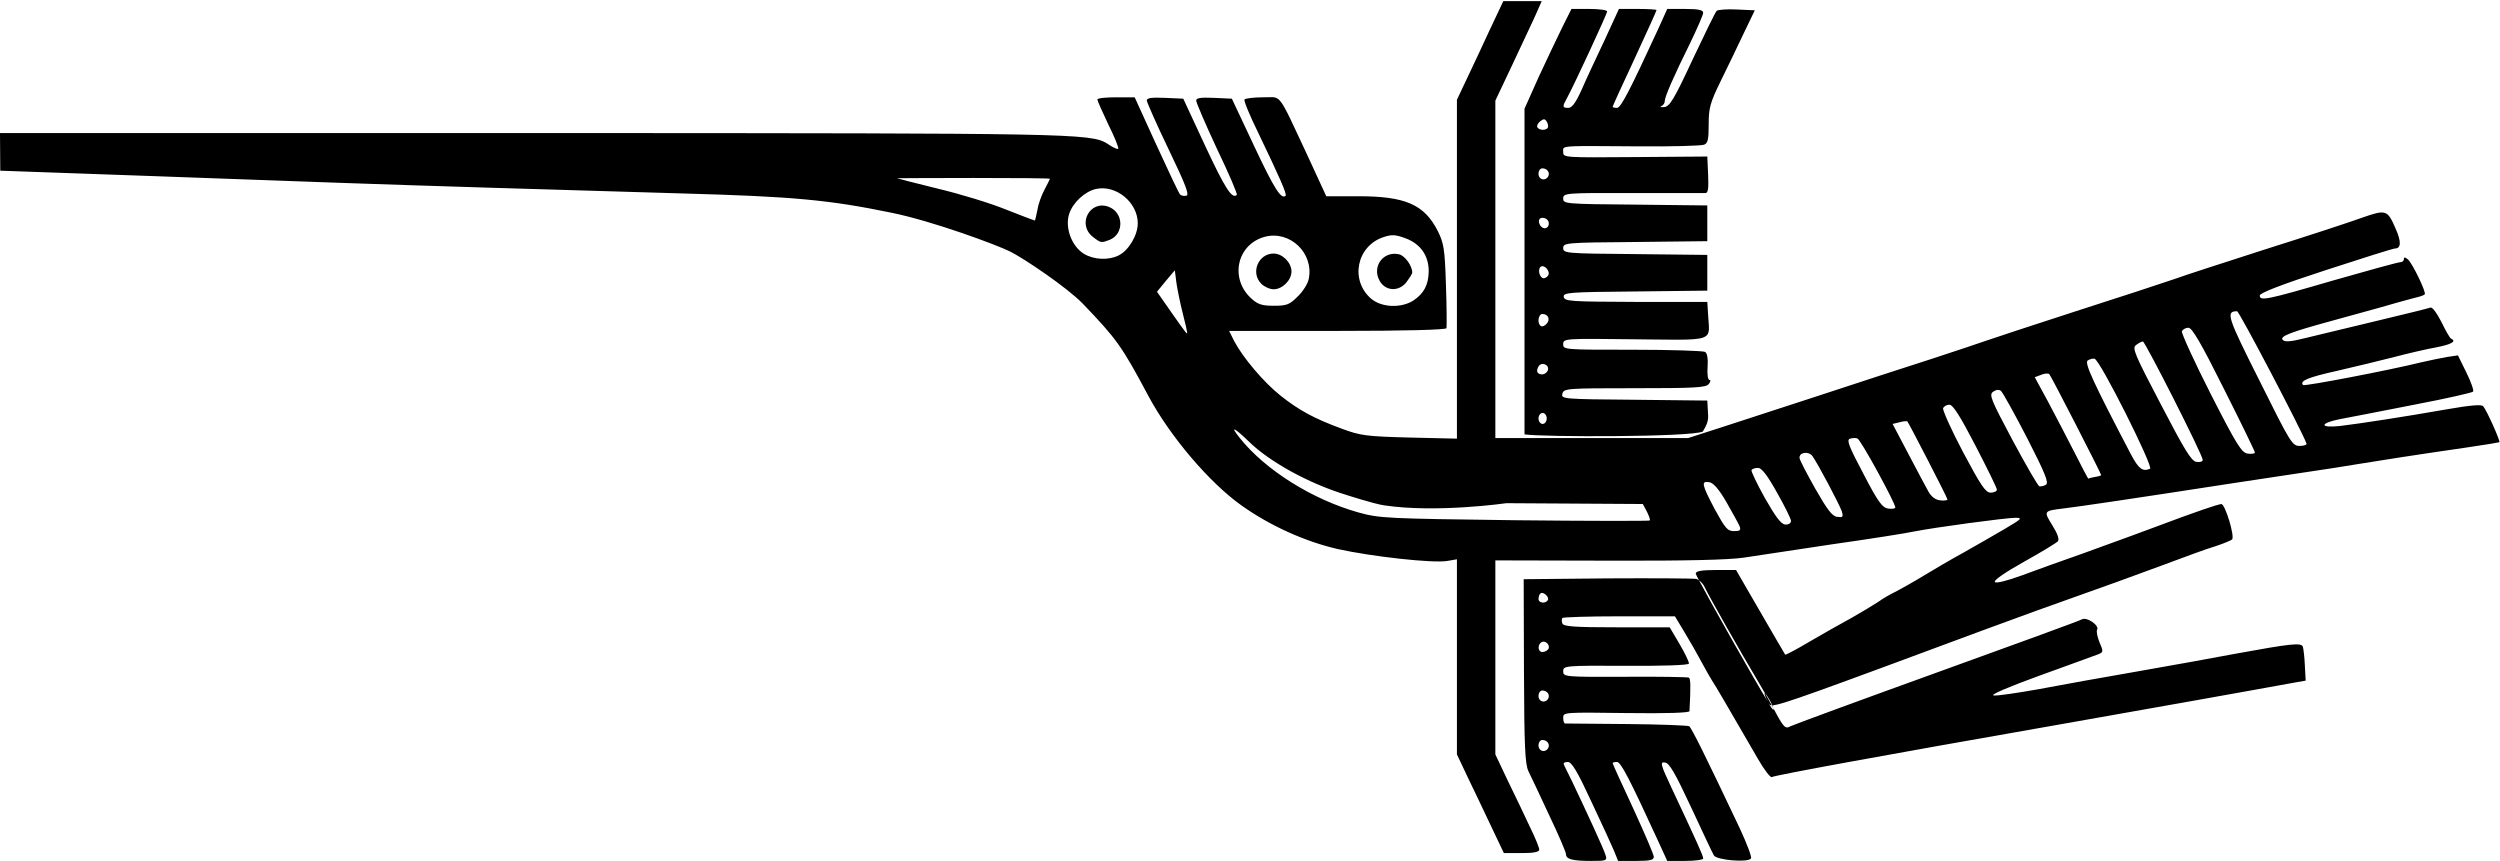 <svg width="1118" height="385" viewBox="0 0 1118 385" fill="none" xmlns="http://www.w3.org/2000/svg">
  <path fill="currentcolor" fill-rule="evenodd" clip-rule="evenodd"
    d="M688.361 379.902C688.361 379.165 686.519 374.495 684.187 369.824C681.978 365.031 677.559 355.813 674.367 349.299L668.721 337.378V250.608L719.415 250.731C753.784 250.854 773.178 250.362 779.806 249.379C785.207 248.519 803.128 245.815 819.699 243.357C836.27 241.022 852.472 238.441 855.909 237.703C865.115 235.86 897.029 231.558 901.325 231.558C904.639 231.558 904.148 232.05 896.415 236.597C891.979 239.216 884.593 243.418 879.235 246.466L879.234 246.467L879.23 246.469L878.003 247.167C872.603 250.116 864.624 254.787 860.205 257.491C855.786 260.194 850.263 263.267 847.931 264.496C845.598 265.602 841.916 267.692 839.952 269.166C837.865 270.518 832.587 273.714 828.046 276.295C823.504 278.753 815.035 283.546 809.143 286.987C803.374 290.429 798.464 293.01 798.341 292.764C798.096 292.395 793.554 284.652 782.261 265.111L776.37 254.91H767.409C760.904 254.91 758.326 255.401 758.326 256.507C758.326 256.665 758.858 257.743 759.79 259.508C759.378 259.215 758.97 259.002 758.6 258.901C757.249 258.655 739.328 258.533 718.83 258.655L681.392 259.024L681.515 299.951C681.638 333.626 682.006 341.615 683.479 344.811C684.584 347.023 688.757 355.872 692.808 364.598C696.981 373.324 700.295 381.067 700.295 381.927C700.295 384.263 703.241 385 711.465 385C718.462 385 718.83 384.877 717.971 382.296C717.234 379.715 709.256 362.509 702.996 349.358C701.154 345.671 699.436 342.23 699.313 341.738C699.068 341.124 699.927 340.755 701.154 340.755C702.873 340.755 705.45 345.056 711.588 358.33C716.129 367.916 720.671 377.872 721.776 380.453L723.617 385H731.595C737.855 385 739.574 384.631 739.574 383.156C739.574 382.173 735.401 372.464 730.368 361.526C725.335 350.71 721.162 341.615 721.162 341.247C721.162 341.001 722.021 340.755 723.126 340.755C724.844 340.755 728.772 348.375 741.538 376.151L745.589 385H753.567C757.986 385 761.668 384.508 761.668 383.894C761.668 382.665 758.968 376.766 747.675 352.677C742.52 341.738 742.274 340.632 744.606 341.001C746.57 341.246 749.148 345.794 756.267 361.034C761.3 371.849 765.842 381.559 766.455 382.542C767.56 384.631 781.921 385.86 783.026 383.894C783.517 383.279 781.185 377.257 778.116 370.62C762.773 338.174 756.39 325.392 755.408 324.777C754.794 324.409 742.274 323.917 727.667 323.794C718.807 323.72 710.79 323.646 705.675 323.599L705.66 323.599L705.654 323.599C703.871 323.582 702.442 323.569 701.454 323.56C700.572 323.552 700.042 323.548 699.927 323.548C699.436 323.548 699.068 322.442 699.068 320.967C699.068 318.509 699.436 318.509 727.299 318.878C745.589 319.124 755.531 318.755 755.531 318.018C756.145 306.588 756.022 303.638 755.285 303.024C754.672 302.778 741.783 302.532 726.686 302.655C699.559 302.778 699.068 302.655 699.068 300.197C699.068 297.739 699.559 297.616 726.931 297.739C743.379 297.862 755.04 297.493 755.285 296.756C755.408 296.141 753.567 292.208 751.112 288.029L746.693 280.532H723.003C703.855 280.532 699.19 280.164 698.699 278.812C698.331 277.828 698.331 276.722 698.699 276.354C699.19 275.985 710.606 275.616 724.231 275.616H749.025L753.322 282.745C755.654 286.555 759.213 292.823 761.177 296.51C763.141 300.197 765.228 303.761 765.719 304.498C766.578 305.605 773.575 317.649 786.095 339.28C788.918 344.196 791.741 347.883 792.355 347.515C793.828 346.654 841.453 337.928 920.011 324.163L939.619 320.692C970.58 315.213 994.81 310.925 1007.16 308.677C1013.25 307.612 1019.87 306.395 1023.73 305.686C1024.78 305.495 1025.62 305.34 1026.19 305.236L1031.1 304.376L1030.73 297.616C1030.61 294.052 1030.11 290.242 1029.87 289.258C1029.13 287.292 1024.71 287.784 999.796 292.331C990.713 294.052 971.073 297.616 956.221 300.197C941.369 302.778 921.361 306.342 911.787 308.185C902.09 309.906 893.007 311.258 891.534 311.012C889.815 310.766 898.162 307.202 912.032 302.163C918.01 299.976 923.773 297.897 928.363 296.241L928.364 296.24L928.391 296.23C933.587 294.356 937.273 293.026 938.055 292.7C940.632 291.716 940.755 291.471 938.914 287.292C937.932 284.834 937.441 282.376 937.809 281.638C939.036 279.795 933.267 275.739 931.058 276.968C930.076 277.583 900.74 288.275 866.002 300.811C831.265 313.347 801.929 324.163 800.702 324.777C798.369 326.129 797.633 325.392 793.091 316.789L793.035 316.69C792.937 316.359 792.778 315.927 792.562 315.423C796.573 315.33 812.655 309.377 887.209 281.703C904.517 275.312 916.055 271.133 937.535 263.513C942.396 261.835 950.233 258.953 957.724 256.199L957.737 256.194L957.745 256.191L957.753 256.188C961.223 254.912 964.618 253.664 967.608 252.575C977.06 249.01 987.493 245.2 990.93 244.217C994.244 243.111 997.558 241.759 998.172 241.267C999.522 240.038 995.103 225.413 993.385 225.413C991.789 225.536 982.583 228.608 963.312 235.86C957.347 238.11 948.458 241.337 940.549 244.207L940.542 244.21L940.54 244.21L940.537 244.212L940.532 244.213C937.219 245.416 934.079 246.556 931.398 247.535C922.315 250.731 909.917 255.155 904.026 257.368C897.643 259.703 892.733 260.932 892.119 260.317C891.383 259.58 896.784 255.893 905.13 251.223C912.863 246.921 919.737 242.742 920.351 242.005C920.965 241.145 920.105 238.564 917.773 234.876C913.845 228.486 913.845 228.485 922.806 227.379C929.189 226.642 956.561 222.586 997.067 216.318C1002.63 215.477 1008.39 214.605 1013.72 213.798L1013.74 213.794C1023.2 212.361 1031.28 211.136 1034.5 210.665C1039.54 209.927 1048.38 208.575 1054.14 207.592C1064.7 205.871 1077.83 203.782 1103.24 200.095C1110.98 198.989 1117.48 197.883 1117.73 197.76C1118.22 197.268 1112.08 183.503 1110.48 181.659C1109.75 180.799 1104.96 181.168 1094.41 183.011C1075.5 186.33 1055.62 189.402 1046.41 190.508C1037.21 191.492 1037.21 189.279 1046.41 187.436C1050.34 186.698 1065.07 183.872 1079.31 181.045C1093.55 178.341 1105.45 175.637 1105.94 175.145C1106.43 174.777 1105.08 170.844 1103 166.665L1099.19 158.922L1094.16 159.66C1091.46 160.151 1086.06 161.257 1082.38 162.118C1068.51 165.559 1030.7 172.81 1029.96 172.196C1028.24 170.352 1032.05 168.755 1045.31 165.805C1053.16 163.961 1064.58 161.257 1070.71 159.66C1076.73 158.062 1085.2 156.095 1089.37 155.358C1096.37 154.006 1098.7 152.654 1096.12 151.425C1095.63 151.302 1093.67 147.861 1091.83 144.051C1089.86 140.118 1087.78 137.291 1086.92 137.537C1086.06 137.906 1074.89 140.61 1062.12 143.682C1054.68 145.456 1046.83 147.353 1040.63 148.852C1036.08 149.95 1032.42 150.834 1030.45 151.302C1024.56 152.777 1021.86 153.023 1020.88 152.04C1019.28 150.442 1024.07 148.598 1042.48 143.559C1048.38 141.948 1056.91 139.585 1062.82 137.949L1065.19 137.291C1069.59 135.979 1074.43 134.666 1077.45 133.844L1077.45 133.843L1078.53 133.55C1078.99 133.426 1079.38 133.32 1079.68 133.235C1082.01 132.744 1084.09 132.006 1084.34 131.638C1085.2 130.9 1078.82 117.75 1076.85 116.029C1075.5 114.923 1075.01 114.923 1075.01 115.906C1075.01 116.644 1074.27 117.258 1073.42 117.258C1072.43 117.258 1059.05 120.945 1043.59 125.37C1013.27 134.219 1010.57 134.71 1010.57 132.129C1010.57 131.023 1020.39 127.213 1040.03 120.822C1056.23 115.537 1070.22 111.113 1071.08 111.113C1073.78 111.113 1073.91 108.04 1071.33 102.264C1067.65 93.784 1067.16 93.538 1055.99 97.471C1050.58 99.437 1031.8 105.582 1014.25 111.113C1012.62 111.639 1010.98 112.167 1009.33 112.696L1009.33 112.698C993.319 117.852 977.416 122.972 972.518 124.755C967.117 126.599 946.987 133.235 927.716 139.381C908.444 145.649 890.769 151.425 888.437 152.285C886.105 153.146 875.304 156.71 864.503 160.273L864.501 160.274C853.7 163.715 830.746 171.213 813.562 176.866C802.889 180.377 791.033 184.221 781.787 187.218C776.145 189.047 771.474 190.561 768.637 191.492L754.889 195.916H668.721V44.991L675.595 30.488C677.007 27.477 678.538 24.213 680.005 21.084L680.27 20.519L680.273 20.512L680.301 20.451C682.672 15.394 684.842 10.766 686.028 8.243L689.465 0.5H672.281L666.021 13.774C662.732 20.969 658.114 30.706 655.764 35.659L655.71 35.773L651.537 44.622V196.162L630.302 195.67C611.153 195.179 608.33 194.81 600.106 191.737C587.709 187.19 580.958 183.503 572.734 176.989C565.123 170.967 555.917 160.028 551.99 152.654L549.657 147.984H598.019C628.583 147.984 646.627 147.492 646.872 146.755C646.995 146.14 646.995 137.414 646.627 127.459C646.136 111.236 645.645 108.655 642.944 103.247C636.93 91.448 628.46 87.761 607.471 87.761H593.11L585.008 70.186C583.677 67.346 582.494 64.805 581.436 62.533L581.425 62.51L581.391 62.438L581.382 62.417C574.755 48.182 573.058 44.538 570.448 43.684C569.551 43.39 568.545 43.426 567.193 43.475C566.486 43.5 565.685 43.529 564.755 43.516C560.582 43.516 556.899 44.008 556.531 44.499C556.163 45.114 558.986 51.874 562.791 59.617C572.12 79.035 575.557 86.778 574.943 87.516C572.979 89.359 569.911 84.566 560.95 65.516L550.885 44.131L542.906 43.762C537.015 43.516 534.928 43.762 534.928 44.991C534.928 45.851 539.101 55.561 544.257 66.622C549.535 77.56 553.463 86.778 553.094 87.147C551.008 89.236 547.816 84.197 538.978 65.27L529.159 44.131L521.058 43.762C514.92 43.516 512.834 43.762 512.834 44.991C512.956 45.851 517.252 55.684 522.653 66.868C530.386 82.968 531.982 87.27 530.509 87.516C529.404 87.761 528.177 87.516 527.686 86.901C527.195 86.409 522.408 76.331 517.13 64.778L507.433 43.516H499.086C494.544 43.516 490.739 43.885 490.739 44.499C490.739 44.991 492.949 50.03 495.649 55.684C498.472 61.337 500.436 66.253 500.068 66.499C499.822 66.868 498.104 66.13 496.385 65.024L496.145 64.865L496.129 64.854C495.77 64.615 495.427 64.387 495.077 64.17C487.761 59.612 477.609 59.608 254.794 59.501L0 59.493L0.123 76.331C0.123 76.331 132.443 81.002 151.346 81.739C189.766 83.091 238.373 84.566 305.884 86.532C354.491 87.884 370.693 89.359 398.68 95.135C417.337 98.945 445.754 109.5 451.754 112.5C458.194 115.72 477.36 128.688 484.234 135.816C499.331 151.548 501.664 154.744 513.447 176.866C523.144 195.056 540.82 215.826 555.181 226.027C567.947 235.122 583.781 242.251 598.388 245.569C613.485 248.887 640.735 251.96 647.241 250.854L651.537 250.116V337.378L657.183 349.299C659.367 353.757 662.241 359.826 664.703 365.026C665.839 367.424 666.887 369.637 667.739 371.422L672.526 381.5H680.505C686.028 381.5 688.361 381.008 688.361 379.902ZM792.33 315.422C792.403 315.425 792.48 315.425 792.562 315.423C792.345 314.917 792.07 314.339 791.741 313.716C790.778 312.002 789.815 310.474 789.34 310.111C788.07 307.878 786.774 305.632 785.726 303.884C778.362 291.594 764.123 266.398 762.527 262.957C761.993 261.62 760.877 260.283 759.79 259.508C765.21 269.776 784.155 303.272 790.578 313.836C791.66 315.867 792.73 317.403 793.091 317.403C793.191 317.403 793.17 317.141 793.035 316.69C792.818 316.299 792.582 315.873 792.33 315.422ZM792.33 315.422C791.683 315.396 791.409 315.185 791.222 314.886C791.112 314.709 790.997 314.522 790.877 314.325L790.757 314.129C790.698 314.033 790.639 313.936 790.578 313.836C790.557 313.796 790.535 313.756 790.514 313.716C789.409 311.75 788.918 310.029 789.163 310.029C789.211 310.029 789.27 310.057 789.34 310.111C790.41 311.993 791.462 313.865 792.33 315.422ZM761.906 192.27C761.72 192.583 761.573 192.83 761.5 193C755.973 195.5 690 195.5 681.76 194.254V48.614L688.021 34.603C691.58 26.86 696.367 16.905 698.577 12.357L702.75 4H710.729C715.147 4 718.707 4.492 718.707 5.106C718.707 6.212 703.978 37.921 700.909 43.575C698.577 47.754 698.577 48.245 701.4 48.245C702.996 48.245 704.714 45.91 707.414 39.888C709.378 35.34 714.043 25.385 717.602 17.888L723.985 4H732.455C736.996 4 740.801 4.246 740.801 4.492C740.801 4.86 736.383 14.57 730.982 26.245C725.581 37.798 721.162 47.508 721.162 47.754C721.162 47.999 722.021 48.245 723.126 48.245C724.844 48.245 728.772 40.625 741.538 12.972L745.589 4H753.567C759.582 4 761.668 4.492 761.668 5.721C761.668 6.581 759.091 12.48 756.022 18.871C748.289 34.48 744.484 43.329 744.484 45.173C744.484 46.156 743.747 47.139 742.888 47.508C742.152 47.876 742.643 47.999 744.238 47.877C746.693 47.631 748.657 44.435 756.881 26.737C762.282 15.307 767.069 5.475 767.683 4.86C768.174 4.369 772.347 4 776.766 4.246L784.745 4.615L779.712 15.061C777.011 20.838 772.347 30.424 769.401 36.446C764.737 46.033 764.123 48.368 764.123 55.619C764.123 62.379 763.755 64.1 762.036 64.714C760.809 65.206 747.675 65.575 732.823 65.452C729.921 65.432 727.267 65.412 724.841 65.395C703.291 65.236 699.64 65.209 699.106 66.486C698.997 66.746 699.018 67.061 699.043 67.44C699.055 67.622 699.068 67.819 699.068 68.033C699.068 70.491 699.559 70.491 731.227 70.245L763.509 69.999L763.878 78.234C764.123 84.256 763.878 86.345 762.65 86.345H730C699.804 86.222 699.068 86.345 699.068 88.803C699.068 91.138 699.927 91.261 731.227 91.507L763.509 91.876V107.853L731.227 108.222C700.172 108.468 699.068 108.591 699.068 110.926C699.068 113.261 700.172 113.384 731.227 113.63L763.509 113.998V129.976L731.227 130.344C701.277 130.59 698.945 130.836 699.313 132.803C699.681 134.769 702.382 134.892 731.595 135.015H763.509L763.878 141.037C763.932 141.926 763.998 142.744 764.058 143.496C764.287 146.351 764.441 148.263 763.611 149.533C761.927 152.109 756.193 152.037 738.821 151.821L738.812 151.821C736.428 151.791 733.824 151.759 730.982 151.73C699.559 151.361 699.068 151.361 699.068 153.942C699.068 156.4 699.681 156.4 730 156.4C747.061 156.4 761.791 156.892 762.527 157.383C763.509 157.998 763.878 160.456 763.632 164.143C763.387 167.461 763.755 169.919 764.491 169.919C765.105 169.919 764.982 170.78 764.123 171.763C762.896 173.361 757.618 173.606 730.982 173.606C700.418 173.606 699.313 173.729 698.699 176.065C698.086 178.4 698.822 178.523 730.736 178.768L763.509 179.137L763.878 185.774C764.074 188.632 762.663 191 761.906 192.27ZM692.318 334.61C693.299 332.889 691.948 330.923 689.74 330.923C688.758 330.923 688.021 332.029 688.021 333.381C688.021 335.962 690.966 336.822 692.318 334.61ZM692.318 312.487C693.299 310.766 691.948 308.8 689.74 308.8C688.758 308.8 688.021 309.906 688.021 311.258C688.021 313.839 690.966 314.699 692.318 312.487ZM689.371 287.169C691.089 286.186 693.421 288.521 692.439 290.242C691.948 290.979 690.721 291.594 689.739 291.594C687.775 291.594 687.407 288.398 689.371 287.169ZM692.194 268.365C693.053 267.013 689.984 264.309 688.88 265.415C688.389 265.784 688.021 266.89 688.021 267.873C688.021 269.717 691.212 270.086 692.194 268.365ZM772.124 224.651C774.817 229.432 777.503 234.201 777.993 235.427C778.607 237.147 778.116 237.516 775.416 237.516C772.47 237.516 771.488 236.164 766.824 227.684C760.932 216.5 760.686 215.025 764.369 215.639C766.21 215.885 768.665 218.712 772.102 224.611L772.124 224.651ZM800.947 232.969C800.947 232.108 798.124 226.332 794.687 220.31C790.391 212.567 787.813 209.248 786.217 209.248C784.99 209.248 783.64 209.617 783.271 210.232C783.026 210.723 785.727 216.377 789.286 222.768C794.196 231.371 796.528 234.444 798.369 234.566C799.842 234.689 800.947 233.952 800.947 232.969ZM810.521 203.964C812.976 207.405 822.55 225.472 823.655 228.667C824.392 231.248 824.146 231.494 821.568 231.125C819.359 230.879 817.149 227.93 811.749 218.466C807.944 211.706 804.752 205.561 804.752 204.824C804.507 202.243 808.803 201.628 810.521 203.964ZM737.733 232.769C738.101 232.523 737.487 230.802 736.505 228.836L734.664 225.394L673.659 225.026C673.659 225.026 642.497 229.5 619 226C614.279 225.297 601.73 221.216 601.73 221.216C585.282 216.177 567.607 206.467 558.401 197.372C551.772 190.981 549.931 190.244 554.35 195.775C565.888 210.277 587 223.428 607.622 229.204C616.951 231.785 620.265 231.908 677.342 232.646C710.36 233.014 737.487 233.014 737.733 232.769ZM830.652 196.098C832.125 196.589 847.591 224.98 847.591 226.946C847.591 227.438 846.118 227.684 844.399 227.438C841.822 227.069 839.98 224.734 833.352 211.952C826.846 199.662 825.742 196.835 827.215 196.221C828.319 195.852 829.915 195.729 830.652 196.098ZM870.912 223.382C870.912 222.645 853.973 189.83 852.991 188.478C852.746 188.232 851.15 188.355 849.432 188.846L846.363 189.584L853.36 202.857C857.165 210.109 861.215 217.729 862.32 219.695C863.67 222.153 865.511 223.505 867.598 223.751C869.439 223.997 870.912 223.751 870.912 223.382ZM883.432 199.293C888.711 209.494 893.007 218.22 893.007 218.958C893.007 219.695 891.779 220.31 890.183 220.31C887.974 220.31 885.887 217.237 877.909 202.243C872.631 192.288 868.703 183.439 868.948 182.578C869.317 181.718 870.544 180.981 871.772 180.981C873.367 180.981 876.681 186.265 883.432 199.293ZM914.978 216.746C916.328 215.885 914.487 211.461 906.509 195.852C900.862 184.914 895.584 175.45 894.848 174.835C893.866 174.098 892.761 174.221 891.288 175.204C889.447 176.556 890.306 178.645 900.003 196.835C906.018 208.019 911.296 217.237 912.032 217.483C912.646 217.606 913.996 217.36 914.978 216.746ZM939.65 212.444C939.65 212.69 938.423 213.058 936.827 213.304C935.354 213.55 934.004 213.919 933.881 214.042C933.758 214.042 931.058 209.003 927.989 202.857C924.798 196.589 919.397 186.265 916.083 179.997L909.946 168.69L912.892 167.584C914.364 166.97 916.083 166.847 916.451 167.338C917.188 167.953 939.65 211.829 939.65 212.444ZM961.499 209.617C963.217 209.003 939.159 160.947 936.704 160.456C935.968 160.21 934.618 160.579 933.636 161.193C932.04 162.176 935.845 170.534 952.907 203.103C956.344 209.617 958.185 211.092 961.499 209.617ZM958.308 152.713C959.29 152.713 985.066 203.472 985.066 205.684C985.066 206.422 983.839 206.79 982.243 206.545C980.034 206.299 976.965 201.26 966.409 180.981C954.502 158.244 953.398 155.663 955.239 154.311C956.344 153.45 957.694 152.713 958.308 152.713ZM1008.39 202.366C1008.39 201.874 1002.25 189.215 994.64 174.098C984.207 153.205 980.279 146.568 978.683 146.568C977.456 146.568 976.106 147.305 975.738 148.165C975.492 149.026 981.261 161.685 988.626 176.187C1000.41 199.293 1002.5 202.489 1005.2 202.857C1006.92 203.103 1008.39 202.857 1008.39 202.366ZM1000.41 139.194C1001.39 139.194 1029.26 192.411 1031.46 198.31C1031.71 198.925 1030.36 199.416 1028.4 199.416C1025.08 199.416 1024.22 197.941 1010.47 170.288C995.991 141.529 995.254 139.194 1000.41 139.194ZM691.703 187.126C691.703 185.774 690.844 184.668 689.862 184.668C688.88 184.668 688.021 185.774 688.021 187.126C688.021 188.478 688.88 189.584 689.862 189.584C690.844 189.584 691.703 188.478 691.703 187.126ZM688.021 163.897C689.371 161.562 693.053 163.16 692.194 165.618C691.457 167.584 688.634 168.076 687.53 166.478C687.284 165.986 687.407 164.757 688.021 163.897ZM530.905 148.657C530.905 148.288 530.046 144.478 528.942 140.177C527.837 135.875 526.609 129.853 526.118 126.657L525.382 120.881L521.331 125.674L517.403 130.467L523.663 139.439C530.905 149.763 530.905 149.64 530.905 148.657ZM689.739 140.423C692.317 140.423 693.421 142.758 691.703 144.724C690.844 145.707 689.739 146.199 689.125 145.83C687.284 144.724 687.898 140.423 689.739 140.423ZM632.048 134.4C636.835 131.205 638.799 127.395 638.922 121.373C638.922 114.367 635.362 109.205 628.734 106.624C624.07 104.904 622.474 104.781 618.792 106.01C606.64 109.943 603.571 125.428 613.268 133.663C618.055 137.596 626.647 137.842 632.048 134.4ZM616.95 125.551C613.391 119.16 618.669 112.032 625.788 113.753C628.366 114.49 631.557 118.914 631.557 121.864C631.557 122.479 630.33 124.322 628.98 126.166C625.543 130.59 619.528 130.222 616.95 125.551ZM585.282 124.691C584.914 126.78 582.704 130.345 580.372 132.557C576.69 136.244 575.462 136.735 569.693 136.735C564.17 136.735 562.451 136.121 559.383 133.294C549.808 124.322 553.245 109.205 565.643 105.887C576.812 102.937 587.614 113.138 585.282 124.691ZM569.57 113.384C562.697 113.384 559.137 121.987 564.047 126.903C565.397 128.255 567.852 129.361 569.57 129.361C573.498 129.361 577.549 125.305 577.549 121.373C577.549 117.44 573.498 113.384 569.57 113.384ZM692.317 123.216C693.544 121.25 690.353 117.931 688.88 119.406C687.53 120.758 688.634 124.445 690.353 124.445C690.966 124.445 691.948 123.831 692.317 123.216ZM508.811 99.865C508.811 105.149 504.76 112.032 500.219 114.244C495.8 116.456 489.172 116.211 484.753 113.507C479.229 110.188 476.161 101.708 478.125 95.686C479.72 90.647 485.121 85.608 490.154 84.502C499.114 82.535 508.811 90.524 508.811 99.865ZM495.8 92.49C487.453 89.295 481.561 100.233 488.681 105.887C490.597 107.358 491.516 108.064 492.511 108.194C493.427 108.315 494.407 107.946 496.291 107.239C502.797 104.535 502.551 95.071 495.8 92.49ZM692.318 101.216C693.299 99.373 691.948 97.406 689.74 97.406C688.635 97.406 688.021 98.267 688.266 99.496C688.757 101.954 691.213 102.937 692.318 101.216ZM467.077 84.87C465.727 87.328 464.254 91.507 463.886 94.088C463.395 96.546 462.904 98.635 462.781 98.635C462.536 98.635 456.767 96.423 449.893 93.719C443.019 90.892 429.271 86.714 419.452 84.379C409.509 81.921 401.285 79.831 401.163 79.708C401.04 79.708 416.383 79.585 435.286 79.585C454.066 79.585 469.532 79.708 469.532 79.954C469.532 80.077 468.428 82.289 467.077 84.87ZM692.318 78.971C693.299 77.25 691.948 75.284 689.74 75.284C688.758 75.284 688.021 76.39 688.021 77.742C688.021 80.323 690.966 81.183 692.318 78.971ZM691.703 54.39C692.317 55.373 692.439 56.603 692.194 57.094C691.335 58.446 688.389 58.323 687.53 56.971C687.161 56.357 687.652 55.128 688.757 54.267C690.353 53.038 690.844 53.038 691.703 54.39Z" />
</svg>
